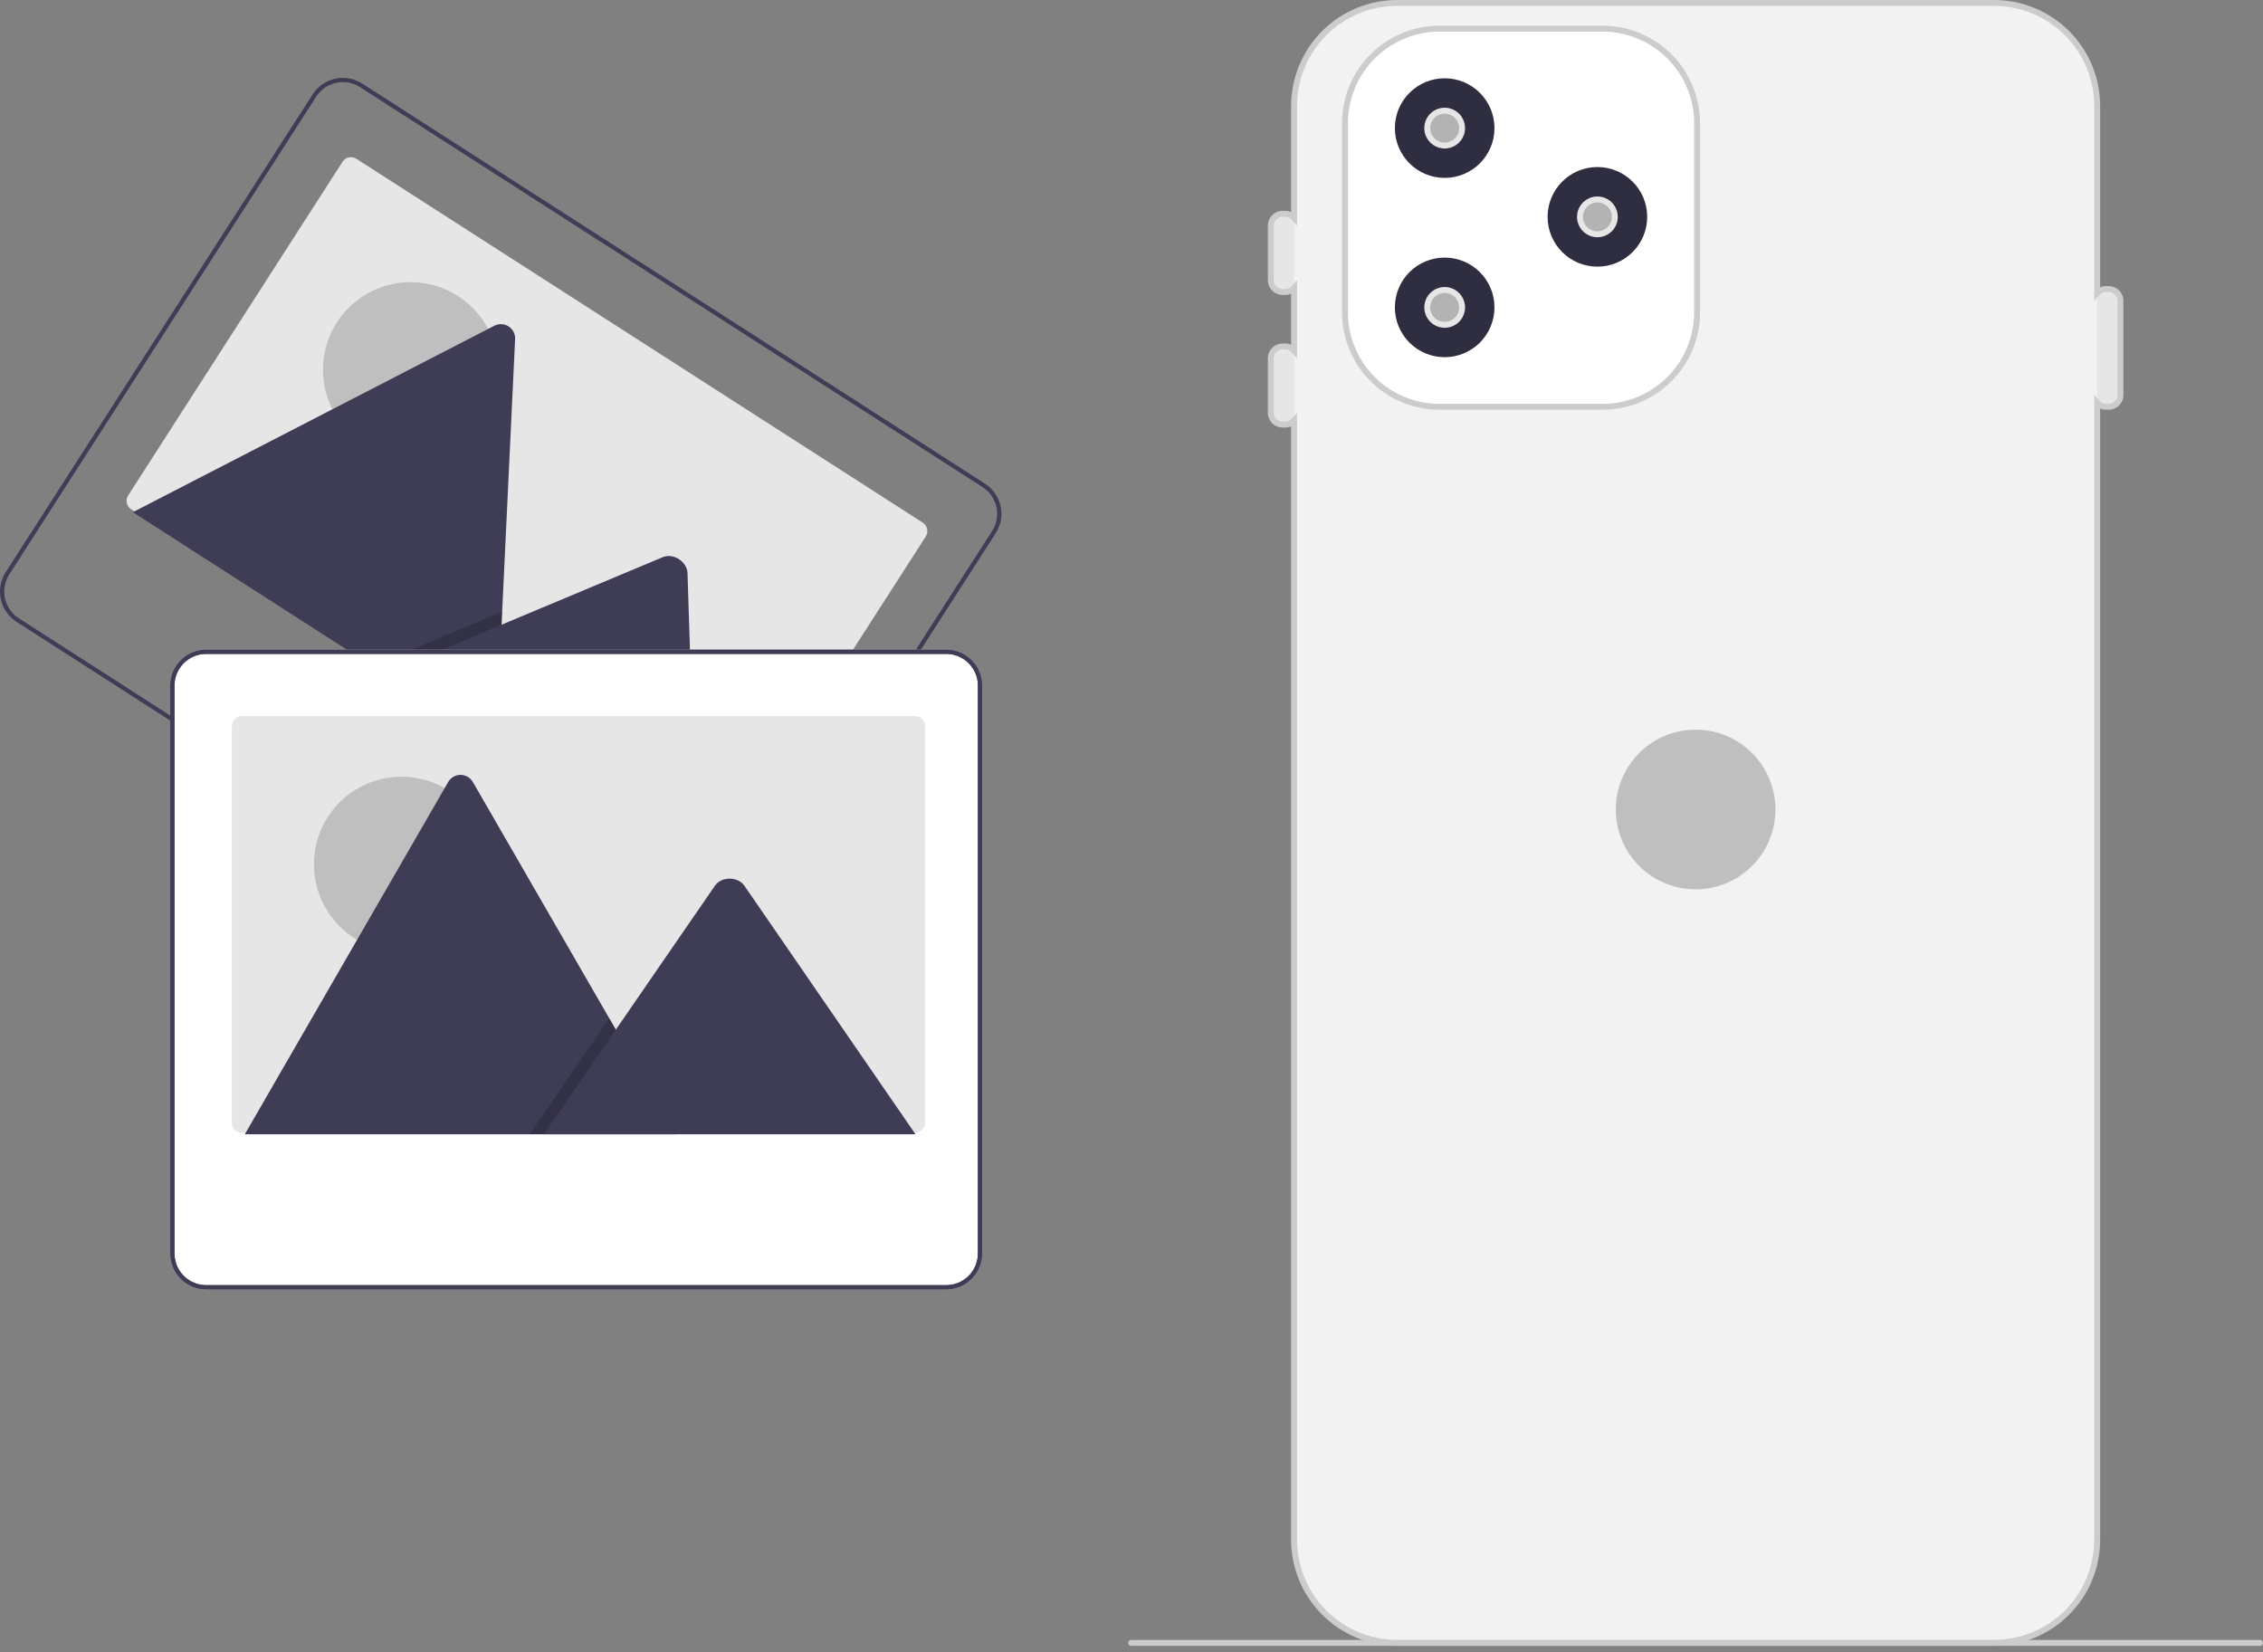 <svg width="200" height="146" viewBox="0 0 200 146" fill="none" xmlns="http://www.w3.org/2000/svg">
<rect x="0" y="0" width="200" height="146" fill="#808080" stroke="none"/>
<g clip-path="url(#clip0)">
<path d="M199.738 145.455H99.975C99.906 145.455 99.839 145.427 99.79 145.378C99.741 145.329 99.713 145.262 99.713 145.193C99.713 145.124 99.741 145.057 99.79 145.008C99.839 144.959 99.906 144.931 99.975 144.931H199.738C199.808 144.931 199.874 144.959 199.923 145.008C199.972 145.057 200 145.124 200 145.193C200 145.262 199.972 145.329 199.923 145.378C199.874 145.427 199.808 145.455 199.738 145.455Z" fill="#CCCCCC"/>
<path d="M186.353 35.954H186.132C185.855 35.953 185.588 35.843 185.392 35.646C185.196 35.45 185.085 35.184 185.085 34.906V26.589C185.085 26.311 185.196 26.045 185.392 25.849C185.588 25.652 185.855 25.542 186.132 25.542H186.353C186.631 25.542 186.897 25.652 187.094 25.849C187.29 26.045 187.401 26.311 187.401 26.589V34.906C187.401 35.184 187.29 35.45 187.094 35.646C186.897 35.843 186.631 35.953 186.353 35.954Z" fill="#E6E6E6"/>
<path d="M113.582 25.803H113.36C113.083 25.803 112.816 25.693 112.62 25.496C112.424 25.3 112.313 25.034 112.313 24.756V19.942C112.313 19.664 112.424 19.398 112.62 19.201C112.816 19.005 113.083 18.895 113.36 18.894H113.582C113.859 18.895 114.125 19.005 114.322 19.201C114.518 19.398 114.629 19.664 114.629 19.942V24.756C114.629 25.034 114.518 25.3 114.322 25.496C114.125 25.693 113.859 25.803 113.582 25.803Z" fill="#E6E6E6"/>
<path d="M113.582 37.526H113.36C113.083 37.526 112.816 37.415 112.62 37.219C112.424 37.022 112.313 36.756 112.313 36.478V31.664C112.313 31.386 112.424 31.12 112.62 30.924C112.816 30.727 113.083 30.617 113.36 30.617H113.582C113.859 30.617 114.125 30.727 114.322 30.924C114.518 31.12 114.629 31.386 114.629 31.664V36.478C114.629 36.756 114.518 37.022 114.322 37.219C114.125 37.415 113.859 37.526 113.582 37.526Z" fill="#E6E6E6"/>
<path d="M176.249 145.187H123.464C121.052 145.185 118.74 144.225 117.034 142.52C115.329 140.814 114.369 138.502 114.367 136.09V9.36C114.369 6.948 115.329 4.635 117.034 2.93C118.74 1.224 121.052 0.265 123.464 0.262H176.249C178.661 0.265 180.973 1.224 182.679 2.929C184.384 4.635 185.344 6.948 185.346 9.36V136.09C185.344 138.502 184.384 140.814 182.679 142.52C180.973 144.225 178.661 145.185 176.249 145.187Z" fill="#F2F2F2"/>
<path d="M176.249 145.449H123.464C120.983 145.446 118.604 144.459 116.849 142.705C115.095 140.95 114.108 138.571 114.105 136.09V37.676C113.94 37.749 113.762 37.788 113.581 37.788H113.36C113.013 37.787 112.68 37.649 112.435 37.404C112.189 37.158 112.051 36.826 112.051 36.478V31.664C112.051 31.317 112.189 30.984 112.435 30.739C112.68 30.493 113.013 30.355 113.36 30.355H113.581C113.762 30.355 113.94 30.393 114.105 30.467V25.953C113.94 26.027 113.762 26.065 113.581 26.065H113.36C113.013 26.065 112.68 25.927 112.435 25.681C112.189 25.436 112.051 25.103 112.051 24.756V19.942C112.051 19.595 112.189 19.262 112.435 19.016C112.68 18.771 113.013 18.633 113.36 18.633H113.581C113.762 18.633 113.94 18.671 114.105 18.744V9.36C114.108 6.878 115.095 4.499 116.849 2.744C118.604 0.99 120.983 0.003 123.464 0H176.249C178.73 0.003 181.109 0.99 182.864 2.744C184.619 4.499 185.606 6.878 185.608 9.36V25.392C185.773 25.318 185.952 25.28 186.132 25.28H186.353C186.7 25.28 187.033 25.418 187.278 25.664C187.524 25.909 187.662 26.242 187.662 26.589V34.906C187.662 35.253 187.524 35.586 187.278 35.831C187.033 36.077 186.7 36.215 186.353 36.215H186.132C185.952 36.215 185.773 36.177 185.608 36.103V136.09C185.606 138.571 184.619 140.95 182.864 142.705C181.109 144.459 178.73 145.446 176.249 145.449ZM114.629 36.466V136.09C114.631 138.432 115.563 140.678 117.219 142.335C118.876 143.991 121.122 144.923 123.464 144.925H176.249C178.591 144.923 180.837 143.991 182.494 142.335C184.15 140.678 185.082 138.432 185.085 136.09V34.894L185.544 35.419C185.617 35.504 185.707 35.572 185.808 35.619C185.91 35.666 186.02 35.691 186.132 35.692H186.353C186.561 35.691 186.761 35.609 186.908 35.461C187.056 35.314 187.138 35.114 187.139 34.906V26.589C187.138 26.381 187.056 26.181 186.908 26.034C186.761 25.887 186.561 25.804 186.353 25.803H186.132C186.02 25.804 185.91 25.829 185.808 25.876C185.707 25.923 185.617 25.991 185.544 26.076L185.085 26.602V9.36C185.082 7.017 184.15 4.771 182.494 3.115C180.837 1.458 178.591 0.526 176.249 0.524H123.464C121.122 0.526 118.876 1.458 117.219 3.115C115.563 4.771 114.631 7.017 114.629 9.36V19.954L114.17 19.429C114.097 19.344 114.006 19.276 113.905 19.229C113.803 19.182 113.693 19.157 113.581 19.156H113.36C113.152 19.157 112.952 19.239 112.805 19.387C112.658 19.534 112.575 19.733 112.574 19.942V24.756C112.575 24.964 112.658 25.164 112.805 25.311C112.952 25.459 113.152 25.541 113.36 25.542H113.581C113.693 25.541 113.803 25.516 113.905 25.469C114.006 25.422 114.097 25.354 114.17 25.269L114.629 24.744V31.676L114.17 31.151C114.097 31.066 114.006 30.998 113.905 30.951C113.803 30.904 113.693 30.879 113.581 30.878H113.36C113.152 30.879 112.952 30.962 112.805 31.109C112.658 31.256 112.575 31.456 112.574 31.664V36.478C112.575 36.687 112.658 36.886 112.805 37.034C112.952 37.181 113.152 37.264 113.36 37.264H113.581C113.693 37.263 113.803 37.239 113.905 37.191C114.006 37.145 114.097 37.076 114.17 36.992L114.629 36.466Z" fill="#CCCCCC"/>
<path d="M141.644 35.954H127.209C124.997 35.951 122.876 35.071 121.312 33.507C119.748 31.943 118.868 29.822 118.865 27.609V10.878C118.868 8.665 119.748 6.544 121.312 4.98C122.876 3.416 124.997 2.536 127.209 2.534H141.644C143.856 2.536 145.977 3.416 147.541 4.98C149.105 6.544 149.985 8.665 149.988 10.878V27.609C149.985 29.822 149.105 31.943 147.541 33.507C145.977 35.071 143.856 35.951 141.644 35.954Z" fill="white"/>
<path d="M141.644 36.215H127.209C124.928 36.213 122.74 35.305 121.127 33.692C119.514 32.078 118.606 29.891 118.604 27.609V10.878C118.606 8.596 119.514 6.409 121.127 4.795C122.74 3.182 124.928 2.274 127.209 2.272H141.644C143.925 2.274 146.113 3.182 147.726 4.795C149.339 6.409 150.247 8.596 150.25 10.878V27.609C150.247 29.891 149.339 32.078 147.726 33.692C146.113 35.305 143.925 36.213 141.644 36.215ZM127.209 2.795C125.067 2.798 123.012 3.65 121.497 5.165C119.982 6.68 119.13 8.735 119.127 10.878V27.609C119.13 29.752 119.982 31.807 121.497 33.322C123.012 34.837 125.067 35.689 127.209 35.692H141.644C143.786 35.689 145.841 34.837 147.356 33.322C148.871 31.807 149.723 29.752 149.726 27.609V10.878C149.723 8.735 148.871 6.68 147.356 5.165C145.841 3.65 143.786 2.798 141.644 2.795L127.209 2.795Z" fill="#CCCCCC"/>
<path d="M149.857 78.596C153.753 78.596 156.911 75.438 156.911 71.541C156.911 67.645 153.753 64.487 149.857 64.487C145.96 64.487 142.802 67.645 142.802 71.541C142.802 75.438 145.96 78.596 149.857 78.596Z" fill="#BFBFBF"/>
<path d="M127.677 15.722C130.108 15.722 132.079 13.752 132.079 11.321C132.079 8.89 130.108 6.919 127.677 6.919C125.247 6.919 123.276 8.89 123.276 11.321C123.276 13.752 125.247 15.722 127.677 15.722Z" fill="#2F2E41"/>
<path d="M127.677 31.568C130.108 31.568 132.079 29.597 132.079 27.166C132.079 24.735 130.108 22.765 127.677 22.765C125.247 22.765 123.276 24.735 123.276 27.166C123.276 29.597 125.247 31.568 127.677 31.568Z" fill="#2F2E41"/>
<path d="M141.175 23.566C143.606 23.566 145.577 21.596 145.577 19.165C145.577 16.734 143.606 14.763 141.175 14.763C138.745 14.763 136.774 16.734 136.774 19.165C136.774 21.596 138.745 23.566 141.175 23.566Z" fill="#2F2E41"/>
<path d="M127.678 12.861C128.529 12.861 129.218 12.172 129.218 11.321C129.218 10.47 128.529 9.78 127.678 9.78C126.827 9.78 126.137 10.47 126.137 11.321C126.137 12.172 126.827 12.861 127.678 12.861Z" fill="#B3B3B3"/>
<path d="M127.677 13.123C127.321 13.123 126.972 13.018 126.676 12.819C126.38 12.621 126.149 12.34 126.012 12.011C125.876 11.681 125.84 11.319 125.91 10.969C125.979 10.62 126.151 10.298 126.403 10.046C126.655 9.794 126.976 9.623 127.326 9.553C127.675 9.483 128.038 9.519 128.367 9.656C128.697 9.792 128.978 10.023 129.176 10.319C129.374 10.616 129.48 10.964 129.48 11.321C129.479 11.799 129.289 12.257 128.951 12.595C128.613 12.933 128.155 13.123 127.677 13.123ZM127.677 10.042C127.425 10.042 127.177 10.117 126.967 10.258C126.757 10.398 126.593 10.598 126.496 10.832C126.399 11.065 126.374 11.322 126.423 11.57C126.473 11.818 126.594 12.046 126.773 12.225C126.952 12.404 127.18 12.526 127.428 12.575C127.676 12.624 127.933 12.599 128.167 12.502C128.4 12.405 128.6 12.242 128.741 12.031C128.881 11.821 128.956 11.574 128.956 11.321C128.956 10.982 128.821 10.657 128.581 10.417C128.341 10.177 128.016 10.042 127.677 10.042Z" fill="#E6E6E6"/>
<path d="M141.175 20.705C142.026 20.705 142.716 20.016 142.716 19.165C142.716 18.314 142.026 17.624 141.175 17.624C140.324 17.624 139.635 18.314 139.635 19.165C139.635 20.016 140.324 20.705 141.175 20.705Z" fill="#B3B3B3"/>
<path d="M141.176 20.967C140.819 20.967 140.471 20.861 140.174 20.663C139.878 20.465 139.647 20.184 139.51 19.855C139.374 19.525 139.338 19.163 139.408 18.813C139.477 18.464 139.649 18.142 139.901 17.89C140.153 17.638 140.474 17.467 140.824 17.397C141.173 17.328 141.536 17.363 141.865 17.5C142.195 17.636 142.476 17.867 142.674 18.163C142.872 18.46 142.978 18.808 142.978 19.165C142.977 19.643 142.787 20.101 142.449 20.439C142.112 20.777 141.653 20.967 141.176 20.967ZM141.176 17.886C140.923 17.886 140.675 17.961 140.465 18.102C140.255 18.242 140.091 18.442 139.994 18.675C139.897 18.909 139.872 19.166 139.921 19.414C139.971 19.662 140.092 19.89 140.271 20.069C140.45 20.248 140.678 20.37 140.926 20.419C141.174 20.468 141.431 20.443 141.665 20.346C141.899 20.249 142.098 20.085 142.239 19.875C142.379 19.665 142.454 19.418 142.454 19.165C142.454 18.826 142.319 18.501 142.079 18.261C141.84 18.021 141.515 17.886 141.176 17.886V17.886Z" fill="#E6E6E6"/>
<path d="M127.678 28.707C128.529 28.707 129.218 28.017 129.218 27.166C129.218 26.316 128.529 25.626 127.678 25.626C126.827 25.626 126.137 26.316 126.137 27.166C126.137 28.017 126.827 28.707 127.678 28.707Z" fill="#B3B3B3"/>
<path d="M127.677 28.969C127.321 28.969 126.972 28.863 126.676 28.665C126.38 28.467 126.149 28.185 126.012 27.856C125.876 27.527 125.84 27.164 125.91 26.815C125.979 26.465 126.151 26.144 126.403 25.892C126.655 25.64 126.976 25.468 127.326 25.398C127.675 25.329 128.038 25.365 128.367 25.501C128.696 25.637 128.978 25.869 129.176 26.165C129.374 26.461 129.48 26.81 129.48 27.166C129.479 27.644 129.289 28.102 128.951 28.44C128.613 28.778 128.155 28.968 127.677 28.969ZM127.677 25.888C127.425 25.888 127.177 25.963 126.967 26.103C126.757 26.244 126.593 26.443 126.496 26.677C126.399 26.911 126.374 27.168 126.423 27.416C126.473 27.664 126.594 27.892 126.773 28.07C126.952 28.249 127.18 28.371 127.428 28.421C127.676 28.47 127.933 28.445 128.167 28.348C128.4 28.251 128.6 28.087 128.741 27.877C128.881 27.666 128.956 27.419 128.956 27.166C128.956 26.827 128.821 26.502 128.581 26.262C128.341 26.023 128.016 25.888 127.677 25.888Z" fill="#E6E6E6"/>
<path d="M81.819 47.41L62.874 76.9C62.811 76.997 62.73 77.081 62.635 77.147C62.54 77.213 62.432 77.26 62.319 77.285C62.206 77.31 62.089 77.312 61.975 77.291C61.861 77.271 61.752 77.228 61.655 77.165L61.654 77.165L11.593 45.005C11.557 44.982 11.524 44.956 11.492 44.928C11.332 44.789 11.227 44.597 11.197 44.387C11.167 44.177 11.213 43.964 11.328 43.785L30.273 14.295C30.335 14.198 30.417 14.114 30.512 14.047C30.607 13.981 30.714 13.935 30.827 13.91C30.941 13.885 31.058 13.883 31.172 13.904C31.285 13.924 31.394 13.967 31.492 14.03L31.492 14.03L81.553 46.19C81.651 46.253 81.735 46.334 81.801 46.429C81.867 46.524 81.914 46.632 81.939 46.745C81.963 46.858 81.965 46.975 81.945 47.089C81.924 47.203 81.882 47.312 81.819 47.409L81.819 47.41Z" fill="#E6E6E6"/>
<path d="M36.289 40.422C40.565 40.422 44.031 36.956 44.031 32.68C44.031 28.404 40.565 24.938 36.289 24.938C32.013 24.938 28.547 28.404 28.547 32.68C28.547 36.956 32.013 40.422 36.289 40.422Z" fill="#BFBFBF"/>
<path d="M43.819 65.875L11.866 45.347C11.825 45.322 11.787 45.293 11.752 45.261L43.682 28.792C43.879 28.688 44.1 28.639 44.322 28.648C44.545 28.658 44.761 28.726 44.948 28.847C45.135 28.967 45.287 29.135 45.389 29.333C45.49 29.532 45.536 29.753 45.524 29.976L44.381 54.058L44.327 55.211L43.819 65.875Z" fill="#3F3D56"/>
<path opacity="0.2" d="M43.82 65.875L32.91 58.866L43.263 54.527L44.009 54.215L44.381 54.058L44.327 55.211L43.82 65.875Z" fill="black"/>
<path d="M61.611 77.305L33.974 59.55L44.327 55.211L45.073 54.898L58.564 49.244C59.449 48.873 60.576 49.539 60.741 50.465C60.752 50.528 60.758 50.591 60.761 50.655L61.611 77.305Z" fill="#3F3D56"/>
<path d="M88.423 46.117C88.569 45.481 88.514 44.816 88.268 44.212C88.022 43.608 87.596 43.094 87.047 42.741L32.013 7.385C31.663 7.16 31.272 7.006 30.862 6.932C30.452 6.858 30.032 6.865 29.625 6.954C29.219 7.043 28.833 7.21 28.491 7.448C28.15 7.685 27.858 7.988 27.633 8.338L0.502 50.571C0.048 51.279 -0.106 52.137 0.073 52.958C0.252 53.779 0.749 54.496 1.455 54.951L56.49 90.306C57.197 90.76 58.056 90.914 58.877 90.735C59.698 90.556 60.414 90.059 60.869 89.353L88.001 47.12C88.199 46.813 88.342 46.474 88.423 46.117ZM60.556 89.151C60.154 89.775 59.522 90.213 58.797 90.371C58.073 90.529 57.316 90.393 56.691 89.993L1.657 54.637C1.033 54.236 0.595 53.603 0.437 52.879C0.279 52.154 0.415 51.397 0.815 50.773L27.947 8.54C28.348 7.917 28.981 7.478 29.705 7.32C30.43 7.163 31.187 7.299 31.811 7.699L86.846 43.054C87.469 43.456 87.908 44.088 88.065 44.812C88.223 45.537 88.087 46.294 87.687 46.919L60.556 89.151Z" fill="#3F3D56"/>
<path d="M86.612 59.514C86.39 58.901 85.985 58.37 85.451 57.995C84.918 57.62 84.281 57.418 83.629 57.417H18.216C17.8 57.417 17.388 57.498 17.003 57.658C16.619 57.817 16.269 58.05 15.975 58.345C15.681 58.639 15.447 58.989 15.288 59.373C15.129 59.758 15.047 60.17 15.047 60.586V110.783C15.048 111.623 15.382 112.429 15.976 113.023C16.571 113.617 17.376 113.951 18.216 113.952H83.629C84.469 113.951 85.275 113.617 85.869 113.023C86.463 112.429 86.797 111.623 86.799 110.783V60.586C86.799 60.221 86.736 59.858 86.612 59.514Z" fill="white"/>
<path d="M86.612 59.514C86.39 58.901 85.985 58.37 85.451 57.995C84.918 57.62 84.281 57.418 83.629 57.417H18.216C17.8 57.417 17.388 57.498 17.003 57.658C16.619 57.817 16.269 58.05 15.975 58.345C15.681 58.639 15.447 58.989 15.288 59.373C15.129 59.758 15.047 60.17 15.047 60.586V110.783C15.048 111.623 15.382 112.429 15.976 113.023C16.571 113.617 17.376 113.951 18.216 113.952H83.629C84.469 113.951 85.275 113.617 85.869 113.023C86.463 112.429 86.797 111.623 86.799 110.783V60.586C86.799 60.221 86.736 59.858 86.612 59.514ZM86.426 110.783C86.425 111.524 86.13 112.235 85.606 112.76C85.081 113.284 84.371 113.579 83.629 113.58H18.216C17.475 113.579 16.764 113.284 16.24 112.76C15.716 112.235 15.421 111.524 15.42 110.783V60.586C15.421 59.845 15.716 59.134 16.24 58.61C16.764 58.085 17.475 57.791 18.216 57.79H83.629C84.371 57.791 85.081 58.085 85.606 58.61C86.13 59.134 86.425 59.845 86.426 60.586V110.783Z" fill="#3F3D56"/>
<path d="M81.754 64.171V99.222C81.754 99.338 81.731 99.453 81.687 99.56C81.642 99.667 81.578 99.764 81.496 99.846C81.414 99.928 81.317 99.993 81.21 100.037C81.103 100.082 80.988 100.105 80.872 100.105H21.37C21.328 100.105 21.286 100.102 21.244 100.095C21.034 100.065 20.842 99.96 20.703 99.799C20.564 99.639 20.488 99.434 20.488 99.222V64.171C20.488 64.055 20.511 63.941 20.555 63.834C20.599 63.727 20.664 63.629 20.746 63.547C20.828 63.465 20.925 63.4 21.032 63.356C21.139 63.312 21.254 63.289 21.37 63.289H80.871C80.987 63.289 81.102 63.312 81.209 63.356C81.316 63.4 81.413 63.465 81.495 63.547C81.577 63.629 81.642 63.726 81.687 63.833C81.731 63.94 81.754 64.055 81.754 64.171V64.171Z" fill="#E6E6E6"/>
<path d="M35.486 84.129C39.762 84.129 43.228 80.663 43.228 76.388C43.228 72.112 39.762 68.646 35.486 68.646C31.211 68.646 27.745 72.112 27.745 76.388C27.745 80.663 31.211 84.129 35.486 84.129Z" fill="#BFBFBF"/>
<path d="M59.764 100.245H21.785C21.737 100.246 21.689 100.242 21.643 100.234L39.605 69.12C39.715 68.927 39.874 68.765 40.066 68.653C40.258 68.541 40.477 68.482 40.7 68.482C40.922 68.482 41.141 68.541 41.333 68.653C41.526 68.765 41.685 68.927 41.794 69.12L53.849 90L54.427 90.999L59.764 100.245Z" fill="#3F3D56"/>
<path opacity="0.2" d="M59.764 100.245H46.797L53.162 90.999L53.621 90.333L53.85 90L54.427 90.999L59.764 100.245Z" fill="black"/>
<path d="M80.91 100.245H48.062L54.427 90.999L54.885 90.333L63.18 78.284C63.724 77.494 65.032 77.445 65.671 78.135C65.714 78.182 65.754 78.231 65.791 78.284L80.91 100.245Z" fill="#3F3D56"/>
<path d="M86.612 59.514C86.39 58.901 85.985 58.37 85.451 57.995C84.918 57.62 84.281 57.418 83.629 57.417H18.216C17.8 57.417 17.388 57.498 17.003 57.658C16.619 57.817 16.269 58.05 15.975 58.345C15.681 58.639 15.447 58.989 15.288 59.373C15.129 59.758 15.047 60.17 15.047 60.586V110.783C15.048 111.623 15.382 112.429 15.976 113.023C16.571 113.617 17.376 113.951 18.216 113.952H83.629C84.469 113.951 85.275 113.617 85.869 113.023C86.463 112.429 86.797 111.623 86.799 110.783V60.586C86.799 60.221 86.736 59.858 86.612 59.514ZM86.426 110.783C86.425 111.524 86.13 112.235 85.606 112.76C85.081 113.284 84.371 113.579 83.629 113.58H18.216C17.475 113.579 16.764 113.284 16.24 112.76C15.716 112.235 15.421 111.524 15.42 110.783V60.586C15.421 59.845 15.716 59.134 16.24 58.61C16.764 58.085 17.475 57.791 18.216 57.79H83.629C84.371 57.791 85.081 58.085 85.606 58.61C86.13 59.134 86.425 59.845 86.426 60.586V110.783Z" fill="#3F3D56"/>
</g>
<defs>
<clipPath id="clip0">
<rect width="200" height="145.455" fill="white"/>
</clipPath>
</defs>
</svg>
